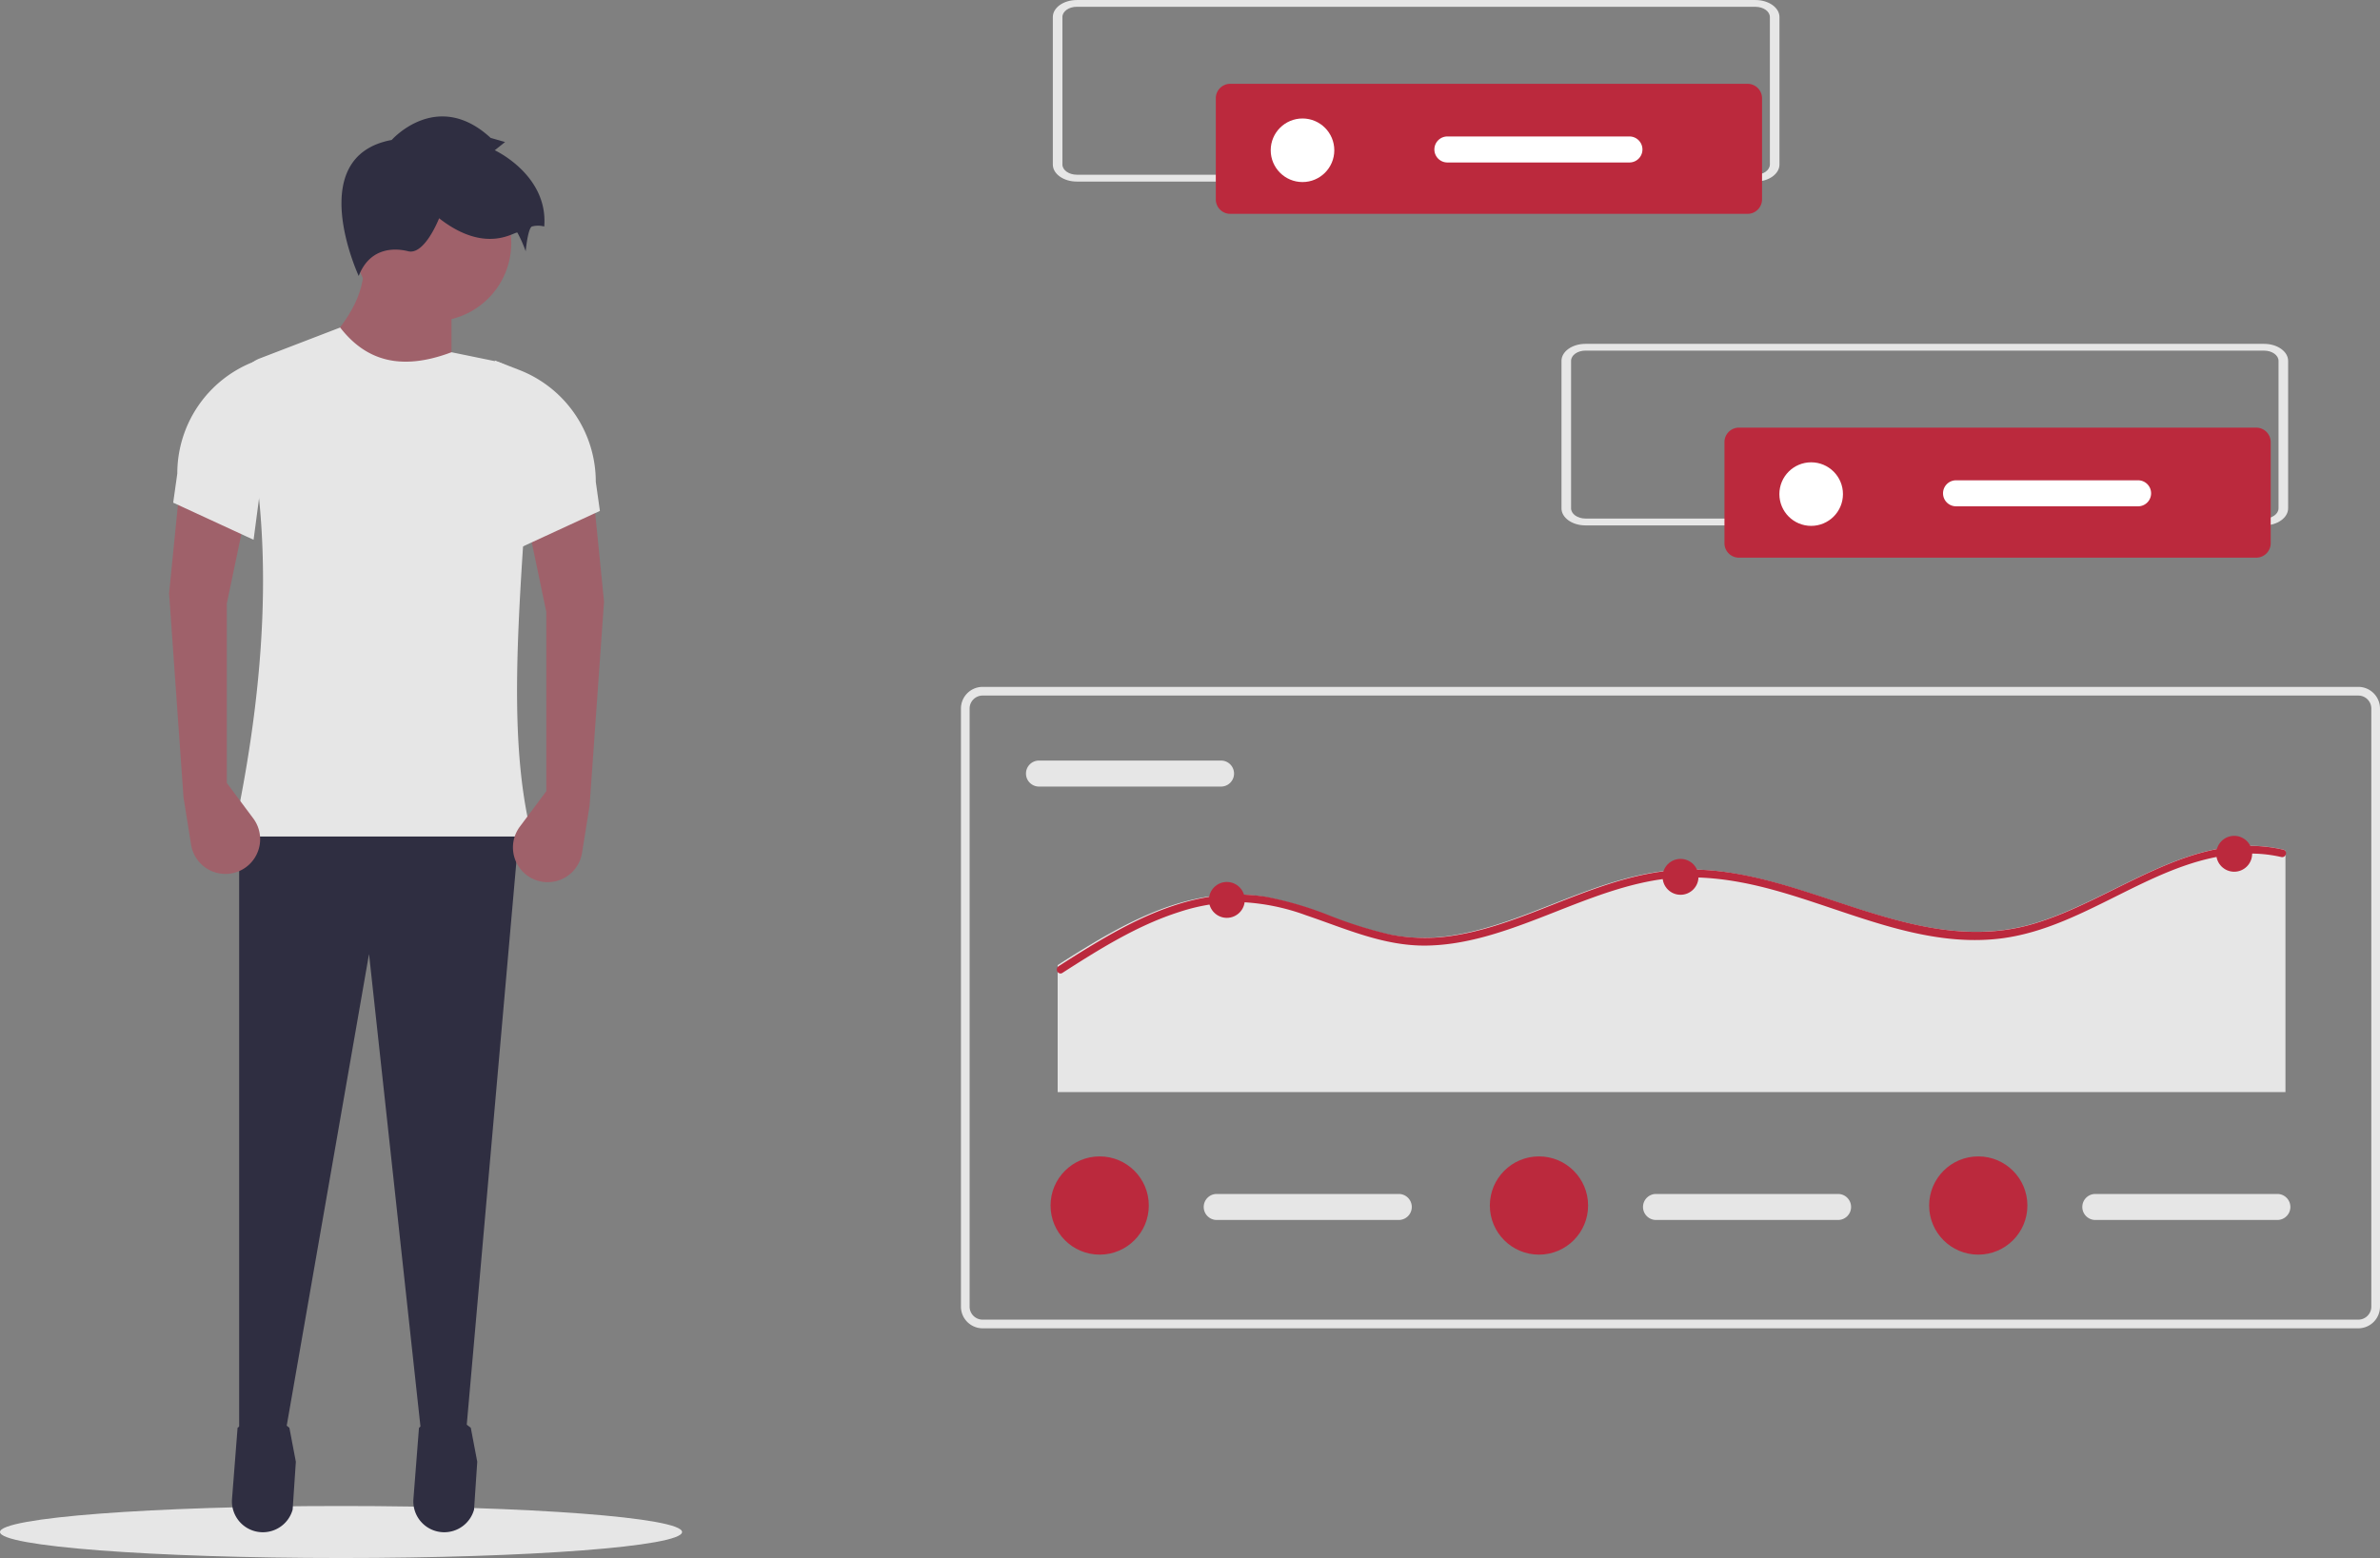 <svg xmlns="http://www.w3.org/2000/svg" width="321.61" height="210.592" viewBox="0 0 321.61 210.592"><rect x="0" y="0" width="321.61" height="210.592" fill="#808080" stroke="none"/><defs><style>.a{fill:#e6e6e6;}.b{fill:#9f616a;}.c{fill:#2f2e41;}.d{fill:#bb293d;}.e{fill:#fff;}</style></defs><g transform="translate(0 0)"><ellipse class="a" cx="46.084" cy="3.515" rx="46.084" ry="3.515" transform="translate(0 203.562)"/><path class="b" d="M315.777,287.589l-18.385-5.014q7.364-6.949,6.407-13.092h11.978Z" transform="translate(-254.768 -234.686)"/><path class="c" d="M113.393,368.136l-5.939.835-7.154-65.74L88.879,368.693l-6.128.278V285.961h37.884Z" transform="translate(-50.433 -174.282)"/><path class="c" d="M272.566,686.467h0a4.177,4.177,0,0,0,4.142-3.052l.434-6.473-.874-4.591c-2.307-1.9-4.64-1.857-7,0l-.751,9.616a4.177,4.177,0,0,0,4.045,4.5Z" transform="translate(-237.164 -479.36)"/><path class="c" d="M335.334,686.467h0a4.177,4.177,0,0,0,4.142-3.052l.434-6.473-.874-4.591c-2.307-1.9-4.64-1.857-7,0l-.751,9.616a4.177,4.177,0,0,0,4.045,4.5Z" transform="translate(-275.419 -479.36)"/><circle class="b" cx="10.585" cy="10.585" r="10.585" transform="translate(47.917 22.261)"/><path class="a" d="M309.253,362.537H268.861c5.235-24.262,5.22-43.8,1.05-59.605a4.223,4.223,0,0,1,2.568-5.02l10.867-4.179c3.262,4.213,7.866,6.053,15.042,3.343l5.694,1.168a5.851,5.851,0,0,1,4.67,6.118c-.419,6.181-.254,12.408-.614,17.784C307.021,338.794,306.539,351.773,309.253,362.537Z" transform="translate(-237.379 -249.465)"/><path class="c" d="M313.19,223.864s6.128-6.964,13.371-.279l1.95.557-1.393,1.114s7.243,3.343,6.685,10.307a3.193,3.193,0,0,0-1.671,0c-.557.279-.836,3.343-.836,3.343a17.584,17.584,0,0,0-1.114-2.507c-.279-.279-4.178,3.064-10.585-1.95,0,0-1.95,5.014-4.178,4.457s-5.293-.279-6.685,3.343C308.733,242.249,301.212,226.093,313.19,223.864Z" transform="translate(-260.259 -204.946)"/><path class="b" d="M370.243,392.49l-3.576,4.793a4.7,4.7,0,0,0,1.013,6.616h0a4.7,4.7,0,0,0,7.389-3.065l1.023-6.394,1.95-27.578-1.393-13.928-8.914,3.343,2.507,11.978Z" transform="translate(-296.42 -285.546)"/><path class="a" d="M362.789,330.494l10.864-5.014-.557-3.947a16.2,16.2,0,0,0-10.345-15.107l-3.3-1.281Z" transform="translate(-292.588 -256.421)"/><path class="b" d="M254.55,389.637l3.576,4.793a4.7,4.7,0,0,1-1.013,6.616h0a4.7,4.7,0,0,1-7.389-3.065l-1.023-6.394-1.95-27.578,1.393-13.928,8.914,3.343L254.55,365.4Z" transform="translate(-223.903 -283.808)"/><path class="a" d="M259.04,327.641l-10.864-5.014.557-3.947a16.2,16.2,0,0,1,10.345-15.107l3.3-1.281Z" transform="translate(-224.773 -254.682)"/><path class="a" d="M709.576,504.816h-185.9a2.932,2.932,0,0,1-2.929-2.929V421.045a2.932,2.932,0,0,1,2.929-2.929h185.9a2.932,2.932,0,0,1,2.929,2.929v80.842A2.932,2.932,0,0,1,709.576,504.816Zm-185.9-85.528a1.759,1.759,0,0,0-1.757,1.757v80.842a1.759,1.759,0,0,0,1.757,1.757h185.9a1.759,1.759,0,0,0,1.757-1.757V421.045a1.759,1.759,0,0,0-1.757-1.757Z" transform="translate(-390.895 -325.272)"/><path class="a" d="M545.007,443.616a1.757,1.757,0,0,0,0,3.515h24.6a1.757,1.757,0,1,0,0-3.515Z" transform="translate(-404.608 -340.813)"/><path class="a" d="M720.123,473.816v32.591H554.21v-17.16c1.149-.738,2.3-1.472,3.471-2.182,4.981-3.048,10.312-5.9,16.123-6.955a24.339,24.339,0,0,1,8.323-.1A47.5,47.5,0,0,1,590.6,482.5a57.847,57.847,0,0,0,8.306,2.6,24.319,24.319,0,0,0,8.424.166c5.335-.8,10.347-2.944,15.338-4.884,5.023-1.95,10.2-3.793,15.633-4.035,5.366-.242,10.666,1.025,15.758,2.6,10.382,3.2,20.982,7.956,31.975,4.7,11.163-3.3,21.43-12.844,33.8-10.014A.466.466,0,0,1,720.123,473.816Z" transform="translate(-411.288 -358.792)"/><path class="d" d="M719.937,474.385a.5.5,0,0,1-.568.249,18.5,18.5,0,0,0-4.5-.464c-12.168.215-21.524,10.01-33.422,11.475-10.727,1.32-20.824-3.9-30.91-6.623-5.241-1.417-10.644-2.168-16.037-1.205-5.351.952-10.374,3.142-15.417,5.085-4.856,1.87-9.9,3.609-15.161,3.7-5.781.1-10.987-2.286-16.349-4.1a29.112,29.112,0,0,0-8.6-1.767,26.029,26.029,0,0,0-8.479,1.313c-5.7,1.812-10.831,5.04-15.829,8.247a.444.444,0,0,1-.294.08.537.537,0,0,1-.229-.977l.229-.146c1.147-.738,2.3-1.472,3.464-2.182,4.97-3.048,10.291-5.9,16.089-6.955a24.238,24.238,0,0,1,8.306-.1,47.331,47.331,0,0,1,8.452,2.494,57.633,57.633,0,0,0,8.289,2.6,24.218,24.218,0,0,0,8.407.166c5.324-.8,10.325-2.944,15.306-4.884,5.012-1.95,10.177-3.793,15.6-4.035,5.355-.242,10.644,1.025,15.725,2.6,10.36,3.2,20.938,7.956,31.908,4.7,11.139-3.3,21.385-12.844,33.73-10.014a.465.465,0,0,1,.291.184A.534.534,0,0,1,719.937,474.385Z" transform="translate(-411.102 -358.792)"/><circle class="d" cx="2.425" cy="2.425" r="2.425" transform="translate(163.358 119.213)"/><circle class="d" cx="2.425" cy="2.425" r="2.425" transform="translate(224.666 116.095)"/><circle class="d" cx="2.425" cy="2.425" r="2.425" transform="translate(299.483 112.978)"/><path class="a" d="M606.507,593.616a1.757,1.757,0,0,0,0,3.515h24.6a1.757,1.757,0,0,0,0-3.515Z" transform="translate(-442.09 -432.232)"/><circle class="d" cx="6.639" cy="6.639" r="6.639" transform="translate(141.961 156.307)"/><path class="a" d="M758.507,593.616a1.757,1.757,0,0,0,0,3.515h24.6a1.757,1.757,0,1,0,0-3.515Z" transform="translate(-534.728 -432.232)"/><circle class="d" cx="6.639" cy="6.639" r="6.639" transform="translate(201.323 156.307)"/><path class="a" d="M910.507,593.616a1.757,1.757,0,0,0,0,3.515h24.6a1.757,1.757,0,1,0,0-3.515Z" transform="translate(-627.366 -432.232)"/><circle class="d" cx="6.639" cy="6.639" r="6.639" transform="translate(260.685 156.307)"/><path class="a" d="M823.49,323.926H731.777c-1.788,0-3.237-1.032-3.239-2.3V301.688c0-1.272,1.451-2.3,3.239-2.3H823.49c1.788,0,3.237,1.032,3.239,2.3v19.934C826.727,322.894,825.278,323.925,823.49,323.926ZM731.777,300.3c-1.073,0-1.942.619-1.943,1.383v19.934c0,.763.87,1.382,1.943,1.383H823.49c1.073,0,1.942-.619,1.943-1.383V301.688c0-.763-.87-1.382-1.943-1.383Z" transform="translate(-517.534 -252.91)"/><path class="d" d="M786.882,328.391a1.955,1.955,0,0,0-1.953,1.953v13.669a1.955,1.955,0,0,0,1.953,1.953h69.907a1.955,1.955,0,0,0,1.953-1.953V330.344a1.955,1.955,0,0,0-1.953-1.953Z" transform="translate(-551.902 -270.588)"/><circle class="e" cx="4.296" cy="4.296" r="4.296" transform="translate(240.447 62.489)"/><path class="e" d="M862.318,346.616a1.757,1.757,0,0,0,0,3.515h24.6a1.757,1.757,0,0,0,0-3.515Z" transform="translate(-597.997 -281.695)"/><path class="a" d="M647.49,204.926H555.777c-1.788,0-3.237-1.032-3.239-2.3V182.688c0-1.272,1.451-2.3,3.239-2.3H647.49c1.788,0,3.237,1.032,3.239,2.3v19.934C650.727,203.894,649.278,204.925,647.49,204.926ZM555.777,181.3c-1.073,0-1.942.619-1.943,1.383v19.934c0,.763.871,1.382,1.943,1.383H647.49c1.073,0,1.942-.619,1.943-1.383V182.688c0-.763-.871-1.382-1.943-1.383Z" transform="translate(-410.269 -180.384)"/><path class="d" d="M610.882,209.391a1.955,1.955,0,0,0-1.953,1.953v13.669a1.955,1.955,0,0,0,1.953,1.953h69.907a1.955,1.955,0,0,0,1.953-1.953V211.344a1.955,1.955,0,0,0-1.953-1.953Z" transform="translate(-444.637 -198.062)"/><circle class="e" cx="4.296" cy="4.296" r="4.296" transform="translate(171.712 16.015)"/><path class="e" d="M686.318,227.616a1.757,1.757,0,1,0,0,3.515h24.6a1.757,1.757,0,0,0,0-3.515Z" transform="translate(-490.732 -209.17)"/></g></svg>